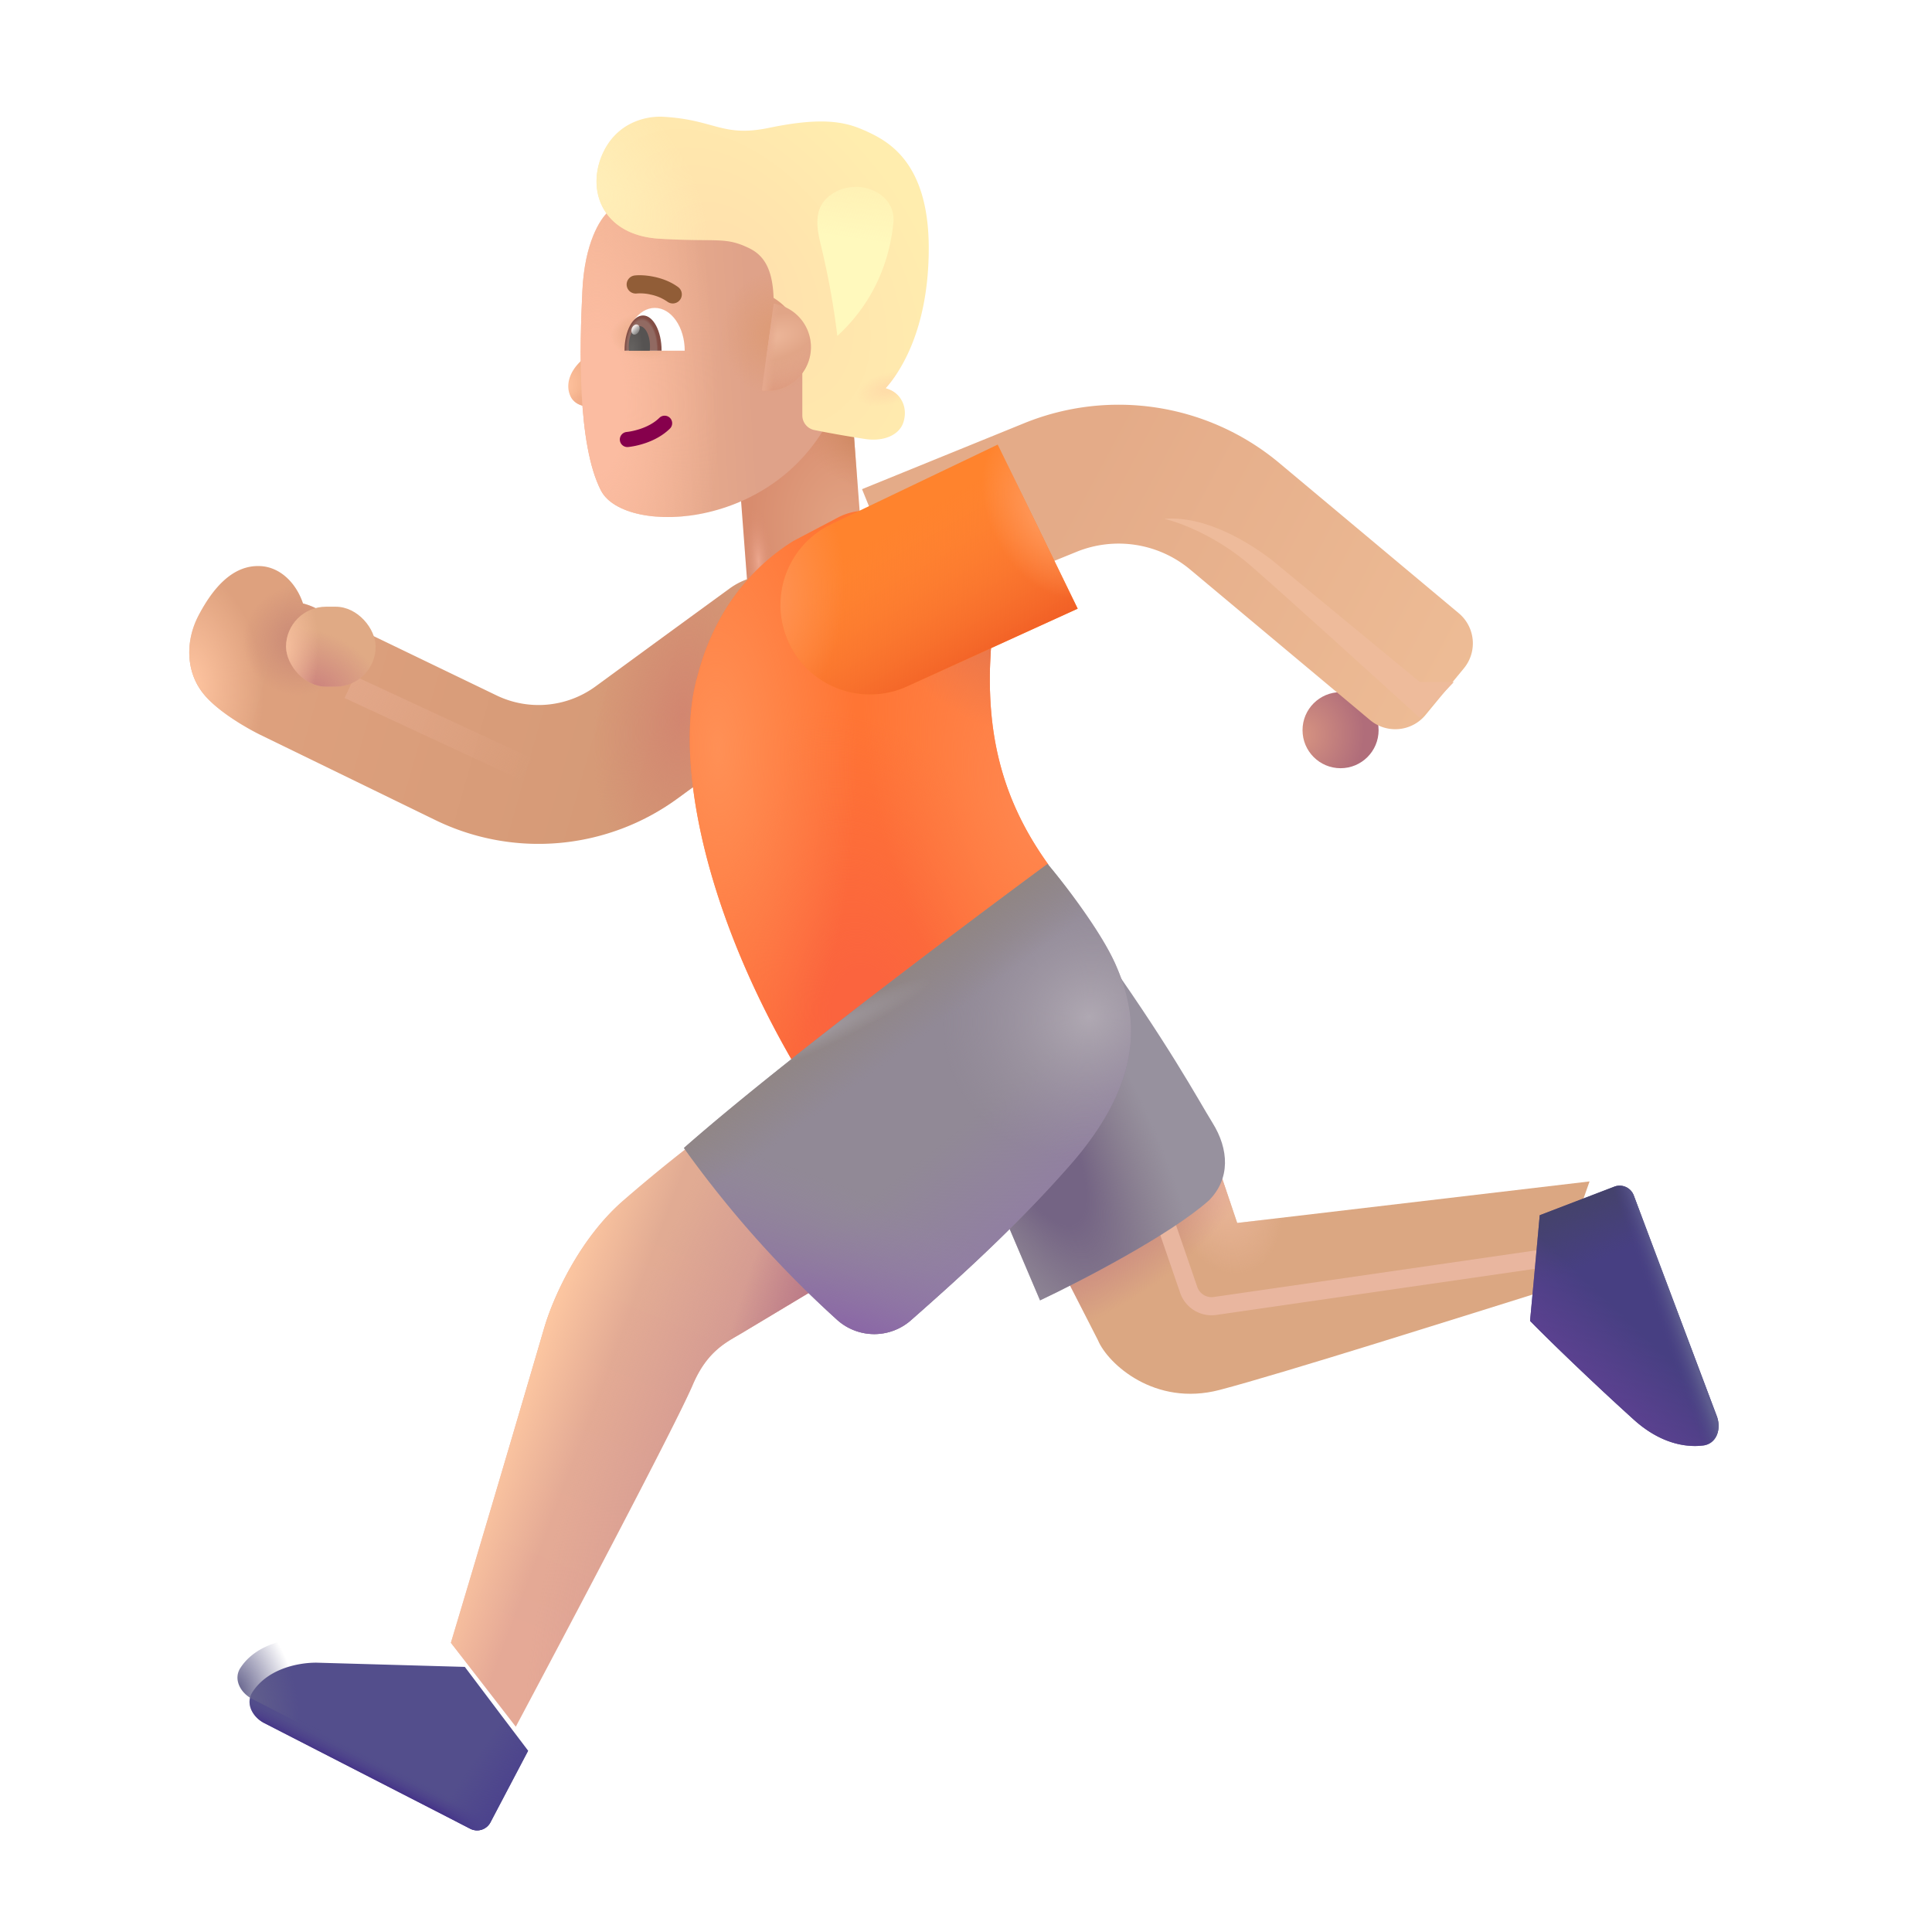 <svg xmlns="http://www.w3.org/2000/svg" width="32" height="32" fill="none" viewBox="0 0 32 32"><path fill="url(#a)" d="M12.169 6.909h1.946v3.44h-1.946z" transform="rotate(-4.337 12.17 6.909)"/><path fill="url(#b)" d="M12.169 6.909h1.946v3.44h-1.946z" transform="rotate(-4.337 12.17 6.909)"/><path fill="url(#c)" d="M12.169 6.909h1.946v3.44h-1.946z" transform="rotate(-4.337 12.17 6.909)"/><path fill="url(#d)" d="M9.622 5.979a1.01 1.01 0 0 0 .258-.457h.18v1.125c-.216.137-.523.115-.614-.09-.078-.176-.02-.394.176-.578Z"/><path fill="url(#e)" d="M9.622 5.979a1.01 1.01 0 0 0 .258-.457h.18v1.125c-.216.137-.523.115-.614-.09-.078-.176-.02-.394.176-.578Z"/><g filter="url(#f)"><path fill="url(#g)" d="M9.846 5.015c.038-.801.298-1.187.42-1.3h3.732l.063 3.163C13.194 9 10.549 9.091 10.154 8.325c-.395-.768-.353-2.381-.308-3.309Z"/><path fill="url(#h)" d="M9.846 5.015c.038-.801.298-1.187.42-1.3h3.732l.063 3.163C13.194 9 10.549 9.091 10.154 8.325c-.395-.768-.353-2.381-.308-3.309Z"/><path fill="url(#i)" d="M9.846 5.015c.038-.801.298-1.187.42-1.3h3.732l.063 3.163C13.194 9 10.549 9.091 10.154 8.325c-.395-.768-.353-2.381-.308-3.309Z"/><path fill="url(#j)" d="M9.846 5.015c.038-.801.298-1.187.42-1.3h3.732l.063 3.163C13.194 9 10.549 9.091 10.154 8.325c-.395-.768-.353-2.381-.308-3.309Z"/></g><g filter="url(#k)"><path fill="url(#l)" d="M9.997 2.663c.237-.488.706-.594.984-.579.86.047.977.344 1.754.184.822-.17 1.227-.12 1.578.04l.007.002c.346.158 1.063.483 1.063 1.95 0 1.352-.481 2.065-.715 2.32l.046.017c.232.084.327.33.244.562-.072.197-.322.311-.637.261-.36-.056-.624-.105-.832-.147a.248.248 0 0 1-.2-.244V5.916a.987.987 0 0 0-.476-.832c-.016-.484-.164-.707-.406-.824-.401-.194-.526-.098-1.485-.156-.964-.059-1.222-.832-.925-1.441Z"/><path fill="url(#m)" d="M9.997 2.663c.237-.488.706-.594.984-.579.86.047.977.344 1.754.184.822-.17 1.227-.12 1.578.04l.007.002c.346.158 1.063.483 1.063 1.95 0 1.352-.481 2.065-.715 2.32l.046.017c.232.084.327.33.244.562-.072.197-.322.311-.637.261-.36-.056-.624-.105-.832-.147a.248.248 0 0 1-.2-.244V5.916a.987.987 0 0 0-.476-.832c-.016-.484-.164-.707-.406-.824-.401-.194-.526-.098-1.485-.156-.964-.059-1.222-.832-.925-1.441Z"/><path fill="url(#n)" d="M9.997 2.663c.237-.488.706-.594.984-.579.86.047.977.344 1.754.184.822-.17 1.227-.12 1.578.04l.007.002c.346.158 1.063.483 1.063 1.95 0 1.352-.481 2.065-.715 2.32l.046.017c.232.084.327.33.244.562-.072.197-.322.311-.637.261-.36-.056-.624-.105-.832-.147a.248.248 0 0 1-.2-.244V5.916a.987.987 0 0 0-.476-.832c-.016-.484-.164-.707-.406-.824-.401-.194-.526-.098-1.485-.156-.964-.059-1.222-.832-.925-1.441Z"/></g><path fill="url(#o)" d="m12.617 6.47.199-1.44a.727.727 0 0 1-.2 1.44Z"/><path fill="url(#p)" d="m12.617 6.47.199-1.44a.727.727 0 0 1-.2 1.44Z"/><path fill="url(#q)" d="m12.617 6.47.199-1.44a.727.727 0 0 1-.2 1.44Z"/><path fill="#86004C" fill-rule="evenodd" d="M11.098 6.923a.125.125 0 0 1-.002.176c-.238.234-.582.294-.692.305a.125.125 0 1 1-.025-.249c.093-.01.366-.061.542-.234a.125.125 0 0 1 .177.002Z" clip-rule="evenodd"/><g filter="url(#r)"><path fill="#915D37" fill-rule="evenodd" d="M10.865 4.776a.77.77 0 0 0-.217-.015.15.15 0 0 1-.037-.298c.07-.009.187-.006.313.02.127.025.277.076.408.172a.15.15 0 0 1-.178.242.733.733 0 0 0-.289-.12Z" clip-rule="evenodd"/></g><path fill="#fff" d="M10.352 5.809h.989c0-.392-.222-.709-.495-.709s-.494.317-.494.709Z"/><path fill="url(#s)" d="M10.958 5.809v-.004c0-.32-.138-.58-.307-.58-.17 0-.307.26-.307.58v.004h.614Z"/><path fill="url(#t)" d="M10.762 5.809a.652.652 0 0 0 .004-.072c0-.186-.079-.336-.175-.336-.098 0-.176.15-.176.336 0 .025.001.049.004.072h.343Z"/><ellipse cx="10.526" cy="5.458" fill="url(#u)" rx=".064" ry=".088" transform="rotate(24.61 10.526 5.458)"/><g filter="url(#v)"><path fill="url(#w)" d="M3.762 11.881c-.286-.363-.293-.871-.07-1.293.222-.422.546-.832 1.015-.812.328.013.598.275.711.619.07.018.139.043.206.076l3 1.447a1.6 1.6 0 0 0 1.639-.148l2.223-1.623a1.15 1.15 0 0 1 1.356 1.858l-2.224 1.623a3.9 3.9 0 0 1-3.993.362l-2.918-1.421c-.246-.122-.72-.4-.945-.688Z"/><path fill="url(#x)" d="M3.762 11.881c-.286-.363-.293-.871-.07-1.293.222-.422.546-.832 1.015-.812.328.013.598.275.711.619.07.018.139.043.206.076l3 1.447a1.6 1.6 0 0 0 1.639-.148l2.223-1.623a1.15 1.15 0 0 1 1.356 1.858l-2.224 1.623a3.9 3.9 0 0 1-3.993.362l-2.918-1.421c-.246-.122-.72-.4-.945-.688Z"/><path fill="url(#y)" d="M3.762 11.881c-.286-.363-.293-.871-.07-1.293.222-.422.546-.832 1.015-.812.328.013.598.275.711.619.07.018.139.043.206.076l3 1.447a1.6 1.6 0 0 0 1.639-.148l2.223-1.623a1.15 1.15 0 0 1 1.356 1.858l-2.224 1.623a3.9 3.9 0 0 1-3.993.362l-2.918-1.421c-.246-.122-.72-.4-.945-.688Z"/><path fill="url(#z)" d="M3.762 11.881c-.286-.363-.293-.871-.07-1.293.222-.422.546-.832 1.015-.812.328.013.598.275.711.619.07.018.139.043.206.076l3 1.447a1.6 1.6 0 0 0 1.639-.148l2.223-1.623a1.15 1.15 0 0 1 1.356 1.858l-2.224 1.623a3.9 3.9 0 0 1-3.993.362l-2.918-1.421c-.246-.122-.72-.4-.945-.688Z"/></g><path fill="#FF7534" d="m13.136 8.963.74-.39a.986.986 0 0 1 .584-.106l2.003 1.774c-.229 1.789.13 3.007.9 4.077l-4.253 3.23c-1.516-2.636-1.93-5.073-1.556-6.354.318-1.229 1.051-1.899 1.582-2.23Z"/><path fill="url(#A)" d="m13.136 8.963.74-.39a.986.986 0 0 1 .584-.106l2.003 1.774c-.229 1.789.13 3.007.9 4.077l-4.253 3.23c-1.516-2.636-1.93-5.073-1.556-6.354.318-1.229 1.051-1.899 1.582-2.23Z"/><path fill="url(#B)" d="m13.136 8.963.74-.39a.986.986 0 0 1 .584-.106l2.003 1.774c-.229 1.789.13 3.007.9 4.077l-4.253 3.23c-1.516-2.636-1.93-5.073-1.556-6.354.318-1.229 1.051-1.899 1.582-2.23Z"/><path fill="url(#C)" d="m13.136 8.963.74-.39a.986.986 0 0 1 .584-.106l2.003 1.774c-.229 1.789.13 3.007.9 4.077l-4.253 3.23c-1.516-2.636-1.93-5.073-1.556-6.354.318-1.229 1.051-1.899 1.582-2.23Z"/><path fill="url(#D)" d="m13.136 8.963.74-.39a.986.986 0 0 1 .584-.106l2.003 1.774c-.229 1.789.13 3.007.9 4.077l-4.253 3.23c-1.516-2.636-1.93-5.073-1.556-6.354.318-1.229 1.051-1.899 1.582-2.23Z"/><g filter="url(#E)"><path stroke="url(#F)" stroke-width=".4" d="m5.792 11.38 3.062 1.422-.156.122"/></g><circle cx="22.204" cy="12.094" r=".63" fill="url(#G)"/><g filter="url(#H)"><path fill="url(#I)" fill-rule="evenodd" d="M19.704 10.226a1.85 1.85 0 0 0-1.873-.286l-2.687 1.092-.866-2.13 2.687-1.093a4.15 4.15 0 0 1 4.2.64l2.997 2.508a.65.65 0 0 1 .085.912l-.635.772a.65.65 0 0 1-.92.085l-2.988-2.5Z" clip-rule="evenodd"/></g><path fill="#FF832D" d="m17.85 10.082-1.325-2.718-2.764 1.322a1.483 1.483 0 0 0 1.255 2.687l2.833-1.291Z"/><path fill="url(#J)" d="m17.85 10.082-1.325-2.718-2.764 1.322a1.483 1.483 0 0 0 1.255 2.687l2.833-1.291Z"/><path fill="url(#K)" d="m17.85 10.082-1.325-2.718-2.764 1.322a1.483 1.483 0 0 0 1.255 2.687l2.833-1.291Z"/><path fill="url(#L)" d="m17.85 10.082-1.325-2.718-2.764 1.322a1.483 1.483 0 0 0 1.255 2.687l2.833-1.291Z"/><rect width="1.484" height="1.324" x="4.738" y="10.049" fill="#E0AA85" rx=".662"/><rect width="1.484" height="1.324" x="4.738" y="10.049" fill="url(#M)" rx=".662"/><rect width="1.484" height="1.324" x="4.738" y="10.049" fill="url(#N)" rx=".662"/><path fill="url(#O)" d="M9.015 21.99a857.355 857.355 0 0 1-1.547 5.22l1.075 1.39c.859-1.615 2.641-4.987 2.93-5.66.241-.567.566-.711.808-.856l1.34-.805-1.973-2.472c-.12.094-.594.444-1.32 1.074-.735.637-1.169 1.618-1.313 2.11Z"/><path fill="url(#P)" d="M9.015 21.99a857.355 857.355 0 0 1-1.547 5.22l1.075 1.39c.859-1.615 2.641-4.987 2.93-5.66.241-.567.566-.711.808-.856l1.34-.805-1.973-2.472c-.12.094-.594.444-1.32 1.074-.735.637-1.169 1.618-1.313 2.11Z"/><path fill="url(#Q)" d="M9.015 21.99a857.355 857.355 0 0 1-1.547 5.22l1.075 1.39c.859-1.615 2.641-4.987 2.93-5.66.241-.567.566-.711.808-.856l1.34-.805-1.973-2.472c-.12.094-.594.444-1.32 1.074-.735.637-1.169 1.618-1.313 2.11Z"/><path fill="url(#R)" d="M9.015 21.99a857.355 857.355 0 0 1-1.547 5.22l1.075 1.39c.859-1.615 2.641-4.987 2.93-5.66.241-.567.566-.711.808-.856l1.34-.805-1.973-2.472c-.12.094-.594.444-1.32 1.074-.735.637-1.169 1.618-1.313 2.11Z"/><g filter="url(#S)"><path fill="#534E8C" d="m5.039 27.139 2.46.07 1.048 1.39-.623 1.184a.25.25 0 0 1-.336.106l-3.41-1.749c-.196-.1-.317-.328-.197-.513.247-.381.74-.488 1.058-.488Z"/><path fill="url(#T)" d="m5.039 27.139 2.46.07 1.048 1.39-.623 1.184a.25.25 0 0 1-.336.106l-3.41-1.749c-.196-.1-.317-.328-.197-.513.247-.381.74-.488 1.058-.488Z"/><path fill="url(#U)" d="m5.039 27.139 2.46.07 1.048 1.39-.623 1.184a.25.25 0 0 1-.336.106l-3.41-1.749c-.196-.1-.317-.328-.197-.513.247-.381.74-.488 1.058-.488Z"/></g><path fill="url(#V)" d="m5.039 27.139 2.46.07 1.048 1.39-.623 1.184a.25.25 0 0 1-.336.106l-3.41-1.749c-.196-.1-.317-.328-.197-.513.247-.381.74-.488 1.058-.488Z"/><g filter="url(#W)"><path fill="#DBA782" d="m17.937 22.701-.652-1.277 2.613-1.684.344 1.016 5.836-.688-.625 1.774c-1.422.445-4.465 1.408-5.504 1.68-1.074.28-1.848-.434-2.012-.82Z"/><path fill="url(#X)" d="m17.937 22.701-.652-1.277 2.613-1.684.344 1.016 5.836-.688-.625 1.774c-1.422.445-4.465 1.408-5.504 1.68-1.074.28-1.848-.434-2.012-.82Z"/><path fill="url(#Y)" d="m17.937 22.701-.652-1.277 2.613-1.684.344 1.016 5.836-.688-.625 1.774c-1.422.445-4.465 1.408-5.504 1.68-1.074.28-1.848-.434-2.012-.82Z"/></g><g filter="url(#Z)"><path stroke="#E9B69F" stroke-width=".3" d="m19.297 20.225.392 1.14a.4.4 0 0 0 .435.266l5.761-.834"/></g><path fill="#473F82" d="m26.737 19.655-1.234.473-.16 1.75c.305.314 1.058 1.04 1.715 1.633.427.387.844.467 1.146.432.23-.026.312-.276.23-.491L27.06 19.8a.25.25 0 0 0-.323-.145Z"/><path fill="url(#aa)" d="m26.737 19.655-1.234.473-.16 1.75c.305.314 1.058 1.04 1.715 1.633.427.387.844.467 1.146.432.23-.026.312-.276.23-.491L27.06 19.8a.25.25 0 0 0-.323-.145Z"/><path fill="url(#ab)" d="m26.737 19.655-1.234.473-.16 1.75c.305.314 1.058 1.04 1.715 1.633.427.387.844.467 1.146.432.23-.026.312-.276.23-.491L27.06 19.8a.25.25 0 0 0-.323-.145Z"/><path fill="url(#ac)" d="m26.737 19.655-1.234.473-.16 1.75c.305.314 1.058 1.04 1.715 1.633.427.387.844.467 1.146.432.23-.026.312-.276.23-.491L27.06 19.8a.25.25 0 0 0-.323-.145Z"/><g filter="url(#ad)"><path fill="#97919E" d="m17.226 21.639-.914-2.149 1.793-3.843c1.258 1.754 1.738 2.664 1.98 3.054.269.433.297.922-.062 1.282-.637.568-2.13 1.34-2.797 1.656Z"/><path fill="url(#ae)" d="m17.226 21.639-.914-2.149 1.793-3.843c1.258 1.754 1.738 2.664 1.98 3.054.269.433.297.922-.062 1.282-.637.568-2.13 1.34-2.797 1.656Z"/></g><path fill="#918996" d="M17.351 14.31s-4.125 3.032-6.023 4.704a17.65 17.65 0 0 0 2.544 2.853.92.92 0 0 0 1.23-.012c.921-.81 1.78-1.601 2.616-2.552 1.375-1.563 1.047-2.663.766-3.313-.244-.562-.857-1.354-1.133-1.68Z"/><path fill="url(#af)" d="M17.351 14.31s-4.125 3.032-6.023 4.704a17.65 17.65 0 0 0 2.544 2.853.92.92 0 0 0 1.23-.012c.921-.81 1.78-1.601 2.616-2.552 1.375-1.563 1.047-2.663.766-3.313-.244-.562-.857-1.354-1.133-1.68Z"/><path fill="url(#ag)" d="M17.351 14.31s-4.125 3.032-6.023 4.704a17.65 17.65 0 0 0 2.544 2.853.92.92 0 0 0 1.23-.012c.921-.81 1.78-1.601 2.616-2.552 1.375-1.563 1.047-2.663.766-3.313-.244-.562-.857-1.354-1.133-1.68Z"/><path fill="url(#ah)" d="M17.351 14.31s-4.125 3.032-6.023 4.704a17.65 17.65 0 0 0 2.544 2.853.92.92 0 0 0 1.23-.012c.921-.81 1.78-1.601 2.616-2.552 1.375-1.563 1.047-2.663.766-3.313-.244-.562-.857-1.354-1.133-1.68Z"/><path fill="url(#ai)" d="M17.351 14.31s-4.125 3.032-6.023 4.704a17.65 17.65 0 0 0 2.544 2.853.92.92 0 0 0 1.23-.012c.921-.81 1.78-1.601 2.616-2.552 1.375-1.563 1.047-2.663.766-3.313-.244-.562-.857-1.354-1.133-1.68Z"/><path fill="url(#aj)" d="M17.351 14.31s-4.125 3.032-6.023 4.704a17.65 17.65 0 0 0 2.544 2.853.92.92 0 0 0 1.23-.012c.921-.81 1.78-1.601 2.616-2.552 1.375-1.563 1.047-2.663.766-3.313-.244-.562-.857-1.354-1.133-1.68Z"/><g filter="url(#ak)"><path fill="url(#al)" d="M13.592 4.043a13 13 0 0 1 .277 1.521c.631-.578.87-1.287.928-1.872.05-.498-.575-.757-.999-.49-.306.193-.292.49-.206.841Z"/></g><g filter="url(#am)"><path fill="#EEBB9B" d="M20.705 9.36c-.563-.487-1.183-.714-1.422-.766.704-.058 1.422.41 1.766.668l2.468 2.035h.563l-.563.594c-.703-.64-2.25-2.043-2.812-2.531Z"/></g><defs><radialGradient id="a" cx="0" cy="0" r="1" gradientTransform="matrix(-.052 -2.213 1.599 -.037 13.877 8.919)" gradientUnits="userSpaceOnUse"><stop offset=".116" stop-color="#E1A181"/><stop offset="1" stop-color="#D88C6E"/></radialGradient><radialGradient id="b" cx="0" cy="0" r="1" gradientTransform="matrix(-.536 .664 -.9 -.726 14.232 7.346)" gradientUnits="userSpaceOnUse"><stop stop-color="#CD875F"/><stop offset="1" stop-color="#D5916D" stop-opacity="0"/></radialGradient><radialGradient id="c" cx="0" cy="0" r="1" gradientTransform="matrix(.011 -.869 .24 .003 12.383 9.322)" gradientUnits="userSpaceOnUse"><stop stop-color="#ECA78E"/><stop offset="1" stop-color="#DA8D72" stop-opacity="0"/></radialGradient><radialGradient id="d" cx="0" cy="0" r="1" gradientTransform="matrix(.477 .258 -.364 .673 9.33 6.416)" gradientUnits="userSpaceOnUse"><stop offset=".101" stop-color="#FEC19D"/><stop offset=".684" stop-color="#F2B08A"/></radialGradient><radialGradient id="e" cx="0" cy="0" r="1" gradientTransform="matrix(-.12 -.292 .438 -.18 9.736 6.734)" gradientUnits="userSpaceOnUse"><stop stop-color="#F0AA89"/><stop offset="1" stop-color="#F0AA89" stop-opacity="0"/></radialGradient><radialGradient id="h" cx="0" cy="0" r="1" gradientTransform="matrix(-.844 -.047 .057 -1.029 12.993 5.713)" gradientUnits="userSpaceOnUse"><stop offset=".156" stop-color="#DD9C79"/><stop offset="1" stop-color="#DD9C79" stop-opacity="0"/></radialGradient><radialGradient id="i" cx="0" cy="0" r="1" gradientTransform="matrix(0 -5.188 2.016 0 10.096 6.9)" gradientUnits="userSpaceOnUse"><stop offset=".219" stop-color="#FBBCA1"/><stop offset="1" stop-color="#FBBCA1" stop-opacity="0"/></radialGradient><radialGradient id="j" cx="0" cy="0" r="1" gradientTransform="matrix(0 .391 -.609 0 10.924 5.76)" gradientUnits="userSpaceOnUse"><stop offset=".155" stop-color="#E6AA86"/><stop offset="1" stop-color="#E6AA86" stop-opacity="0"/></radialGradient><radialGradient id="l" cx="0" cy="0" r="1" gradientTransform="matrix(2.407 -1.948 2.961 3.659 12.147 4.758)" gradientUnits="userSpaceOnUse"><stop offset=".194" stop-color="#FFE2AD"/><stop offset="1" stop-color="#FFEDAE"/></radialGradient><radialGradient id="m" cx="0" cy="0" r="1" gradientTransform="matrix(1.2 -.875 1.408 1.931 9.88 3.245)" gradientUnits="userSpaceOnUse"><stop stop-color="#FFEEB8"/><stop offset="1" stop-color="#FFEEB8" stop-opacity="0"/></radialGradient><radialGradient id="n" cx="0" cy="0" r="1" gradientTransform="matrix(-.523 .148 -.073 -.257 14.713 6.588)" gradientUnits="userSpaceOnUse"><stop offset=".197" stop-color="#FFDDA9"/><stop offset="1" stop-color="#FFDDA9" stop-opacity="0"/></radialGradient><radialGradient id="o" cx="0" cy="0" r="1" gradientTransform="matrix(.727 -.211 .103 .355 12.768 5.596)" gradientUnits="userSpaceOnUse"><stop offset=".17" stop-color="#EBB497"/><stop offset="1" stop-color="#E1A587"/></radialGradient><radialGradient id="p" cx="0" cy="0" r="1" gradientTransform="matrix(.226 1.18 -1.229 .235 12.8 5.295)" gradientUnits="userSpaceOnUse"><stop offset=".556" stop-color="#E1A38B" stop-opacity="0"/><stop offset="1" stop-color="#DD9A7E"/></radialGradient><radialGradient id="s" cx="0" cy="0" r="1" gradientTransform="matrix(.273 0 0 .531 10.63 5.788)" gradientUnits="userSpaceOnUse"><stop offset=".895" stop-color="#916A62"/><stop offset="1" stop-color="#824D44"/></radialGradient><radialGradient id="t" cx="0" cy="0" r="1" gradientTransform="matrix(.25 0 0 .541 10.461 5.809)" gradientUnits="userSpaceOnUse"><stop stop-color="#666361"/><stop offset=".813" stop-color="#565352"/></radialGradient><radialGradient id="x" cx="0" cy="0" r="1" gradientTransform="matrix(1.21 -.125 .201 1.944 3.535 11.72)" gradientUnits="userSpaceOnUse"><stop stop-color="#FFC5A1"/><stop offset="1" stop-color="#FFC5A1" stop-opacity="0"/></radialGradient><radialGradient id="y" cx="0" cy="0" r="1" gradientTransform="matrix(-.328 2.849 -1.431 -.165 11.698 12.255)" gradientUnits="userSpaceOnUse"><stop stop-color="#D28670"/><stop offset="1" stop-color="#D28670" stop-opacity="0"/></radialGradient><radialGradient id="z" cx="0" cy="0" r="1" gradientTransform="matrix(-.859 .299 -.3 -.862 5.339 11.01)" gradientUnits="userSpaceOnUse"><stop offset=".258" stop-color="#CE8F78"/><stop offset="1" stop-color="#CE8F78" stop-opacity="0"/></radialGradient><radialGradient id="A" cx="0" cy="0" r="1" gradientTransform="rotate(-103.261 13.923 2.797) scale(5.33 3.384)" gradientUnits="userSpaceOnUse"><stop offset=".175" stop-color="#FB643E"/><stop offset="1" stop-color="#FB643E" stop-opacity="0"/></radialGradient><radialGradient id="B" cx="0" cy="0" r="1" gradientTransform="matrix(.125 5.844 -2.29 .049 11.89 12.397)" gradientUnits="userSpaceOnUse"><stop stop-color="#FF9056"/><stop offset="1" stop-color="#FF9056" stop-opacity="0"/></radialGradient><radialGradient id="C" cx="0" cy="0" r="1" gradientTransform="matrix(-2.406 .719 -1.453 -4.864 17.11 13.397)" gradientUnits="userSpaceOnUse"><stop stop-color="#FF8750"/><stop offset="1" stop-color="#FF8750" stop-opacity="0"/></radialGradient><radialGradient id="D" cx="0" cy="0" r="1" gradientTransform="matrix(-.719 1.531 -1.863 -.874 16.672 10.334)" gradientUnits="userSpaceOnUse"><stop offset=".296" stop-color="#EB784B"/><stop offset="1" stop-color="#EB784B" stop-opacity="0"/></radialGradient><radialGradient id="G" cx="0" cy="0" r="1" gradientTransform="rotate(24.692 -17.033 55.373) scale(1.122 1.178)" gradientUnits="userSpaceOnUse"><stop stop-color="#D69381"/><stop offset=".906" stop-color="#B06D7A"/></radialGradient><radialGradient id="K" cx="0" cy="0" r="1" gradientTransform="matrix(1.281 .188 -.317 2.164 12.672 9.99)" gradientUnits="userSpaceOnUse"><stop stop-color="#FF9459"/><stop offset="1" stop-color="#FF9459" stop-opacity="0"/></radialGradient><radialGradient id="L" cx="0" cy="0" r="1" gradientTransform="matrix(-.875 .422 -.659 -1.367 17.358 8.474)" gradientUnits="userSpaceOnUse"><stop offset=".164" stop-color="#FF985A"/><stop offset="1" stop-color="#FF985A" stop-opacity="0"/></radialGradient><radialGradient id="M" cx="0" cy="0" r="1" gradientTransform="matrix(.438 -.748 1.057 .618 5.276 11.373)" gradientUnits="userSpaceOnUse"><stop stop-color="#CD857E"/><stop offset="1" stop-color="#CD857E" stop-opacity="0"/></radialGradient><radialGradient id="N" cx="0" cy="0" r="1" gradientTransform="matrix(.559 0 0 1.248 4.717 10.711)" gradientUnits="userSpaceOnUse"><stop stop-color="#F6BF9D"/><stop offset="1" stop-color="#F6BF9D" stop-opacity="0"/></radialGradient><radialGradient id="Q" cx="0" cy="0" r="1" gradientTransform="matrix(-4.653 9.341 -2.719 -1.354 14.084 21.164)" gradientUnits="userSpaceOnUse"><stop offset=".183" stop-color="#CE9391"/><stop offset="1" stop-color="#CE9391" stop-opacity="0"/></radialGradient><radialGradient id="R" cx="0" cy="0" r="1" gradientTransform="matrix(-1.827 4.826 -1.339 -.507 13.911 21.13)" gradientUnits="userSpaceOnUse"><stop stop-color="#B47284"/><stop offset="1" stop-color="#B47284" stop-opacity="0"/></radialGradient><radialGradient id="V" cx="0" cy="0" r="1" gradientTransform="matrix(.895 -.297 .493 1.486 3.933 27.99)" gradientUnits="userSpaceOnUse"><stop stop-color="#64628C"/><stop offset="1" stop-color="#64628C" stop-opacity="0"/></radialGradient><radialGradient id="X" cx="0" cy="0" r="1" gradientTransform="matrix(.539 1.617 -.97 .323 19.9 19.962)" gradientUnits="userSpaceOnUse"><stop stop-color="#EEBA9F"/><stop offset="1" stop-color="#EEBA9F" stop-opacity="0"/></radialGradient><radialGradient id="Y" cx="0" cy="0" r="1" gradientTransform="matrix(.703 1.125 -2.573 1.608 17.87 20.855)" gradientUnits="userSpaceOnUse"><stop stop-color="#C37D80"/><stop offset="1" stop-color="#C37D80" stop-opacity="0"/></radialGradient><radialGradient id="ae" cx="0" cy="0" r="1" gradientTransform="matrix(2.438 4.75 -1.701 .873 17.015 18.803)" gradientUnits="userSpaceOnUse"><stop offset=".329" stop-color="#746484"/><stop offset="1" stop-color="#827483" stop-opacity="0"/></radialGradient><radialGradient id="af" cx="0" cy="0" r="1" gradientTransform="matrix(2.875 3.594 -13.677 10.942 13.922 17.022)" gradientUnits="userSpaceOnUse"><stop offset=".554" stop-color="#917EA3" stop-opacity="0"/><stop offset="1" stop-color="#917EA3"/></radialGradient><radialGradient id="ag" cx="0" cy="0" r="1" gradientTransform="matrix(1.011 -2.181 7.255 3.364 14.536 22.502)" gradientUnits="userSpaceOnUse"><stop stop-color="#885FA7"/><stop offset="1" stop-color="#9583A6" stop-opacity="0"/></radialGradient><radialGradient id="ah" cx="0" cy="0" r="1" gradientTransform="matrix(-2.054 1.36 -1.293 -1.954 18.044 16.844)" gradientUnits="userSpaceOnUse"><stop stop-color="#AFA8B2"/><stop offset="1" stop-color="#9B92A1" stop-opacity="0"/></radialGradient><radialGradient id="aj" cx="0" cy="0" r="1" gradientTransform="matrix(1.906 -.906 .114 .239 13.515 17.131)" gradientUnits="userSpaceOnUse"><stop offset=".207" stop-color="#9C959A"/><stop offset="1" stop-color="#9C959A" stop-opacity="0"/></radialGradient><linearGradient id="g" x1="12.68" x2="9.818" y1="6.456" y2="6.627" gradientUnits="userSpaceOnUse"><stop stop-color="#DFA289"/><stop offset="1" stop-color="#F2B592"/></linearGradient><linearGradient id="q" x1="12.713" x2="12.862" y1="5.665" y2="5.676" gradientUnits="userSpaceOnUse"><stop stop-color="#E5A88D"/><stop offset="1" stop-color="#E4A88B" stop-opacity="0"/></linearGradient><linearGradient id="u" x1="10.455" x2="10.641" y1="5.419" y2="5.48" gradientUnits="userSpaceOnUse"><stop stop-color="#fff"/><stop offset="1" stop-color="#fff" stop-opacity="0"/></linearGradient><linearGradient id="w" x1="4.37" x2="12.307" y1="11.427" y2="13.677" gradientUnits="userSpaceOnUse"><stop stop-color="#DEA17E"/><stop offset="1" stop-color="#D39875"/></linearGradient><linearGradient id="F" x1="5.604" x2="8.542" y1="11.486" y2="13.111" gradientUnits="userSpaceOnUse"><stop stop-color="#E2A789"/><stop offset="1" stop-color="#E2A789" stop-opacity="0"/></linearGradient><linearGradient id="I" x1="17.817" x2="25.325" y1="8.877" y2="12.878" gradientUnits="userSpaceOnUse"><stop stop-color="#E4AB88"/><stop offset="1" stop-color="#EFBF98"/></linearGradient><linearGradient id="J" x1="16.515" x2="15.109" y1="11.022" y2="8.584" gradientUnits="userSpaceOnUse"><stop stop-color="#F05C24"/><stop offset="1" stop-color="#FF813D" stop-opacity="0"/></linearGradient><linearGradient id="O" x1="12.453" x2="9.078" y1="20.084" y2="28.209" gradientUnits="userSpaceOnUse"><stop stop-color="#E1AB93"/><stop offset="1" stop-color="#E5A996"/></linearGradient><linearGradient id="P" x1="7.845" x2="9.12" y1="24.749" y2="25.231" gradientUnits="userSpaceOnUse"><stop stop-color="#FFC9A2"/><stop offset="1" stop-color="#FFC9A2" stop-opacity="0"/></linearGradient><linearGradient id="T" x1="5.898" x2="6.054" y1="29.045" y2="28.733" gradientUnits="userSpaceOnUse"><stop stop-color="#443088"/><stop offset="1" stop-color="#534F8C" stop-opacity="0"/></linearGradient><linearGradient id="U" x1="8.14" x2="7.484" y1="29.444" y2="29.006" gradientUnits="userSpaceOnUse"><stop stop-color="#4C438D"/><stop offset="1" stop-color="#4C438D" stop-opacity="0"/></linearGradient><linearGradient id="aa" x1="26.14" x2="26.64" y1="19.639" y2="20.803" gradientUnits="userSpaceOnUse"><stop offset=".024" stop-color="#444367"/><stop offset="1" stop-color="#444367" stop-opacity="0"/></linearGradient><linearGradient id="ab" x1="26.14" x2="26.904" y1="22.6" y2="21.795" gradientUnits="userSpaceOnUse"><stop stop-color="#5A418F"/><stop offset="1" stop-color="#5A418F" stop-opacity="0"/></linearGradient><linearGradient id="ac" x1="27.922" x2="27.515" y1="21.881" y2="22.022" gradientUnits="userSpaceOnUse"><stop offset=".213" stop-color="#5E5D8F"/><stop offset="1" stop-color="#484083" stop-opacity="0"/></linearGradient><linearGradient id="ai" x1="13.172" x2="13.859" y1="17.272" y2="18.204" gradientUnits="userSpaceOnUse"><stop stop-color="#908582"/><stop offset="1" stop-color="#908582" stop-opacity="0"/></linearGradient><linearGradient id="al" x1="13.993" x2="14.437" y1="5.197" y2="2.297" gradientUnits="userSpaceOnUse"><stop offset=".421" stop-color="#FFF9BD"/><stop offset="1" stop-color="#FFF9BD" stop-opacity="0"/></linearGradient><filter id="f" width="4.443" height="5.249" x="9.618" y="3.515" color-interpolation-filters="sRGB" filterUnits="userSpaceOnUse"><feFlood flood-opacity="0" result="BackgroundImageFix"/><feBlend in="SourceGraphic" in2="BackgroundImageFix" result="shape"/><feColorMatrix in="SourceAlpha" result="hardAlpha" values="0 0 0 0 0 0 0 0 0 0 0 0 0 0 0 0 0 0 127 0"/><feOffset dx="-.2" dy="-.2"/><feGaussianBlur stdDeviation=".5"/><feComposite in2="hardAlpha" k2="-1" k3="1" operator="arithmetic"/><feColorMatrix values="0 0 0 0 0.824 0 0 0 0 0.463 0 0 0 0 0.451 0 0 0 1 0"/><feBlend in2="shape" result="effect1_innerShadow_4002_544"/></filter><filter id="k" width="5.503" height="5.499" x="9.88" y="1.933" color-interpolation-filters="sRGB" filterUnits="userSpaceOnUse"><feFlood flood-opacity="0" result="BackgroundImageFix"/><feBlend in="SourceGraphic" in2="BackgroundImageFix" result="shape"/><feColorMatrix in="SourceAlpha" result="hardAlpha" values="0 0 0 0 0 0 0 0 0 0 0 0 0 0 0 0 0 0 127 0"/><feOffset dy="-.15"/><feGaussianBlur stdDeviation=".15"/><feComposite in2="hardAlpha" k2="-1" k3="1" operator="arithmetic"/><feColorMatrix values="0 0 0 0 0.902 0 0 0 0 0.682 0 0 0 0 0.506 0 0 0 1 0"/><feBlend in2="shape" result="effect1_innerShadow_4002_544"/></filter><filter id="r" width="1.013" height=".568" x="10.38" y="4.458" color-interpolation-filters="sRGB" filterUnits="userSpaceOnUse"><feFlood flood-opacity="0" result="BackgroundImageFix"/><feBlend in="SourceGraphic" in2="BackgroundImageFix" result="shape"/><feColorMatrix in="SourceAlpha" result="hardAlpha" values="0 0 0 0 0 0 0 0 0 0 0 0 0 0 0 0 0 0 127 0"/><feOffset dx="-.1" dy=".1"/><feGaussianBlur stdDeviation=".1"/><feComposite in2="hardAlpha" k2="-1" k3="1" operator="arithmetic"/><feColorMatrix values="0 0 0 0 0.471 0 0 0 0 0.271 0 0 0 0 0.165 0 0 0 1 0"/><feBlend in2="shape" result="effect1_innerShadow_4002_544"/></filter><filter id="v" width="10.979" height="5.402" x="3.335" y="9.175" color-interpolation-filters="sRGB" filterUnits="userSpaceOnUse"><feFlood flood-opacity="0" result="BackgroundImageFix"/><feBlend in="SourceGraphic" in2="BackgroundImageFix" result="shape"/><feColorMatrix in="SourceAlpha" result="hardAlpha" values="0 0 0 0 0 0 0 0 0 0 0 0 0 0 0 0 0 0 127 0"/><feOffset dx="-.2" dy=".2"/><feGaussianBlur stdDeviation=".25"/><feComposite in2="hardAlpha" k2="-1" k3="1" operator="arithmetic"/><feColorMatrix values="0 0 0 0 0.78 0 0 0 0 0.584 0 0 0 0 0.451 0 0 0 1 0"/><feBlend in2="shape" result="effect1_innerShadow_4002_544"/><feColorMatrix in="SourceAlpha" result="hardAlpha" values="0 0 0 0 0 0 0 0 0 0 0 0 0 0 0 0 0 0 127 0"/><feOffset dx="-.2" dy="-.6"/><feGaussianBlur stdDeviation=".5"/><feComposite in2="hardAlpha" k2="-1" k3="1" operator="arithmetic"/><feColorMatrix values="0 0 0 0 0.702 0 0 0 0 0.412 0 0 0 0 0.494 0 0 0 1 0"/><feBlend in2="effect1_innerShadow_4002_544" result="effect2_innerShadow_4002_544"/></filter><filter id="E" width="3.929" height="2.283" x="5.507" y="10.999" color-interpolation-filters="sRGB" filterUnits="userSpaceOnUse"><feFlood flood-opacity="0" result="BackgroundImageFix"/><feBlend in="SourceGraphic" in2="BackgroundImageFix" result="shape"/><feGaussianBlur result="effect1_foregroundBlur_4002_544" stdDeviation=".1"/></filter><filter id="H" width="10.118" height="6.174" x="14.278" y="6.704" color-interpolation-filters="sRGB" filterUnits="userSpaceOnUse"><feFlood flood-opacity="0" result="BackgroundImageFix"/><feBlend in="SourceGraphic" in2="BackgroundImageFix" result="shape"/><feColorMatrix in="SourceAlpha" result="hardAlpha" values="0 0 0 0 0 0 0 0 0 0 0 0 0 0 0 0 0 0 127 0"/><feOffset dy="-.8"/><feGaussianBlur stdDeviation=".7"/><feComposite in2="hardAlpha" k2="-1" k3="1" operator="arithmetic"/><feColorMatrix values="0 0 0 0 0.737 0 0 0 0 0.455 0 0 0 0 0.51 0 0 0 1 0"/><feBlend in2="shape" result="effect1_innerShadow_4002_544"/></filter><filter id="S" width="4.813" height="3.178" x="3.933" y="27.139" color-interpolation-filters="sRGB" filterUnits="userSpaceOnUse"><feFlood flood-opacity="0" result="BackgroundImageFix"/><feBlend in="SourceGraphic" in2="BackgroundImageFix" result="shape"/><feColorMatrix in="SourceAlpha" result="hardAlpha" values="0 0 0 0 0 0 0 0 0 0 0 0 0 0 0 0 0 0 127 0"/><feOffset dx=".2" dy=".4"/><feGaussianBlur stdDeviation=".2"/><feComposite in2="hardAlpha" k2="-1" k3="1" operator="arithmetic"/><feColorMatrix values="0 0 0 0 0.298 0 0 0 0 0.286 0 0 0 0 0.455 0 0 0 1 0"/><feBlend in2="shape" result="effect1_innerShadow_4002_544"/></filter><filter id="W" width="9.043" height="4.345" x="17.285" y="19.24" color-interpolation-filters="sRGB" filterUnits="userSpaceOnUse"><feFlood flood-opacity="0" result="BackgroundImageFix"/><feBlend in="SourceGraphic" in2="BackgroundImageFix" result="shape"/><feColorMatrix in="SourceAlpha" result="hardAlpha" values="0 0 0 0 0 0 0 0 0 0 0 0 0 0 0 0 0 0 127 0"/><feOffset dx=".25" dy="-.5"/><feGaussianBlur stdDeviation=".5"/><feComposite in2="hardAlpha" k2="-1" k3="1" operator="arithmetic"/><feColorMatrix values="0 0 0 0 0.718 0 0 0 0 0.451 0 0 0 0 0.537 0 0 0 1 0"/><feBlend in2="shape" result="effect1_innerShadow_4002_544"/></filter><filter id="Z" width="7.952" height="2.809" x="18.555" y="19.576" color-interpolation-filters="sRGB" filterUnits="userSpaceOnUse"><feFlood flood-opacity="0" result="BackgroundImageFix"/><feBlend in="SourceGraphic" in2="BackgroundImageFix" result="shape"/><feGaussianBlur result="effect1_foregroundBlur_4002_544" stdDeviation=".3"/></filter><filter id="ad" width="3.978" height="6.092" x="16.312" y="15.547" color-interpolation-filters="sRGB" filterUnits="userSpaceOnUse"><feFlood flood-opacity="0" result="BackgroundImageFix"/><feBlend in="SourceGraphic" in2="BackgroundImageFix" result="shape"/><feColorMatrix in="SourceAlpha" result="hardAlpha" values="0 0 0 0 0 0 0 0 0 0 0 0 0 0 0 0 0 0 127 0"/><feOffset dy="-.1"/><feGaussianBlur stdDeviation=".25"/><feComposite in2="hardAlpha" k2="-1" k3="1" operator="arithmetic"/><feColorMatrix values="0 0 0 0 0.514 0 0 0 0 0.459 0 0 0 0 0.482 0 0 0 1 0"/><feBlend in2="shape" result="effect1_innerShadow_4002_544"/></filter><filter id="ak" width="2.262" height="3.469" x="13.039" y="2.595" color-interpolation-filters="sRGB" filterUnits="userSpaceOnUse"><feFlood flood-opacity="0" result="BackgroundImageFix"/><feBlend in="SourceGraphic" in2="BackgroundImageFix" result="shape"/><feGaussianBlur result="effect1_foregroundBlur_4002_544" stdDeviation=".25"/></filter><filter id="am" width="5.797" height="4.302" x="18.783" y="8.089" color-interpolation-filters="sRGB" filterUnits="userSpaceOnUse"><feFlood flood-opacity="0" result="BackgroundImageFix"/><feBlend in="SourceGraphic" in2="BackgroundImageFix" result="shape"/><feGaussianBlur result="effect1_foregroundBlur_4002_544" stdDeviation=".25"/></filter></defs></svg>